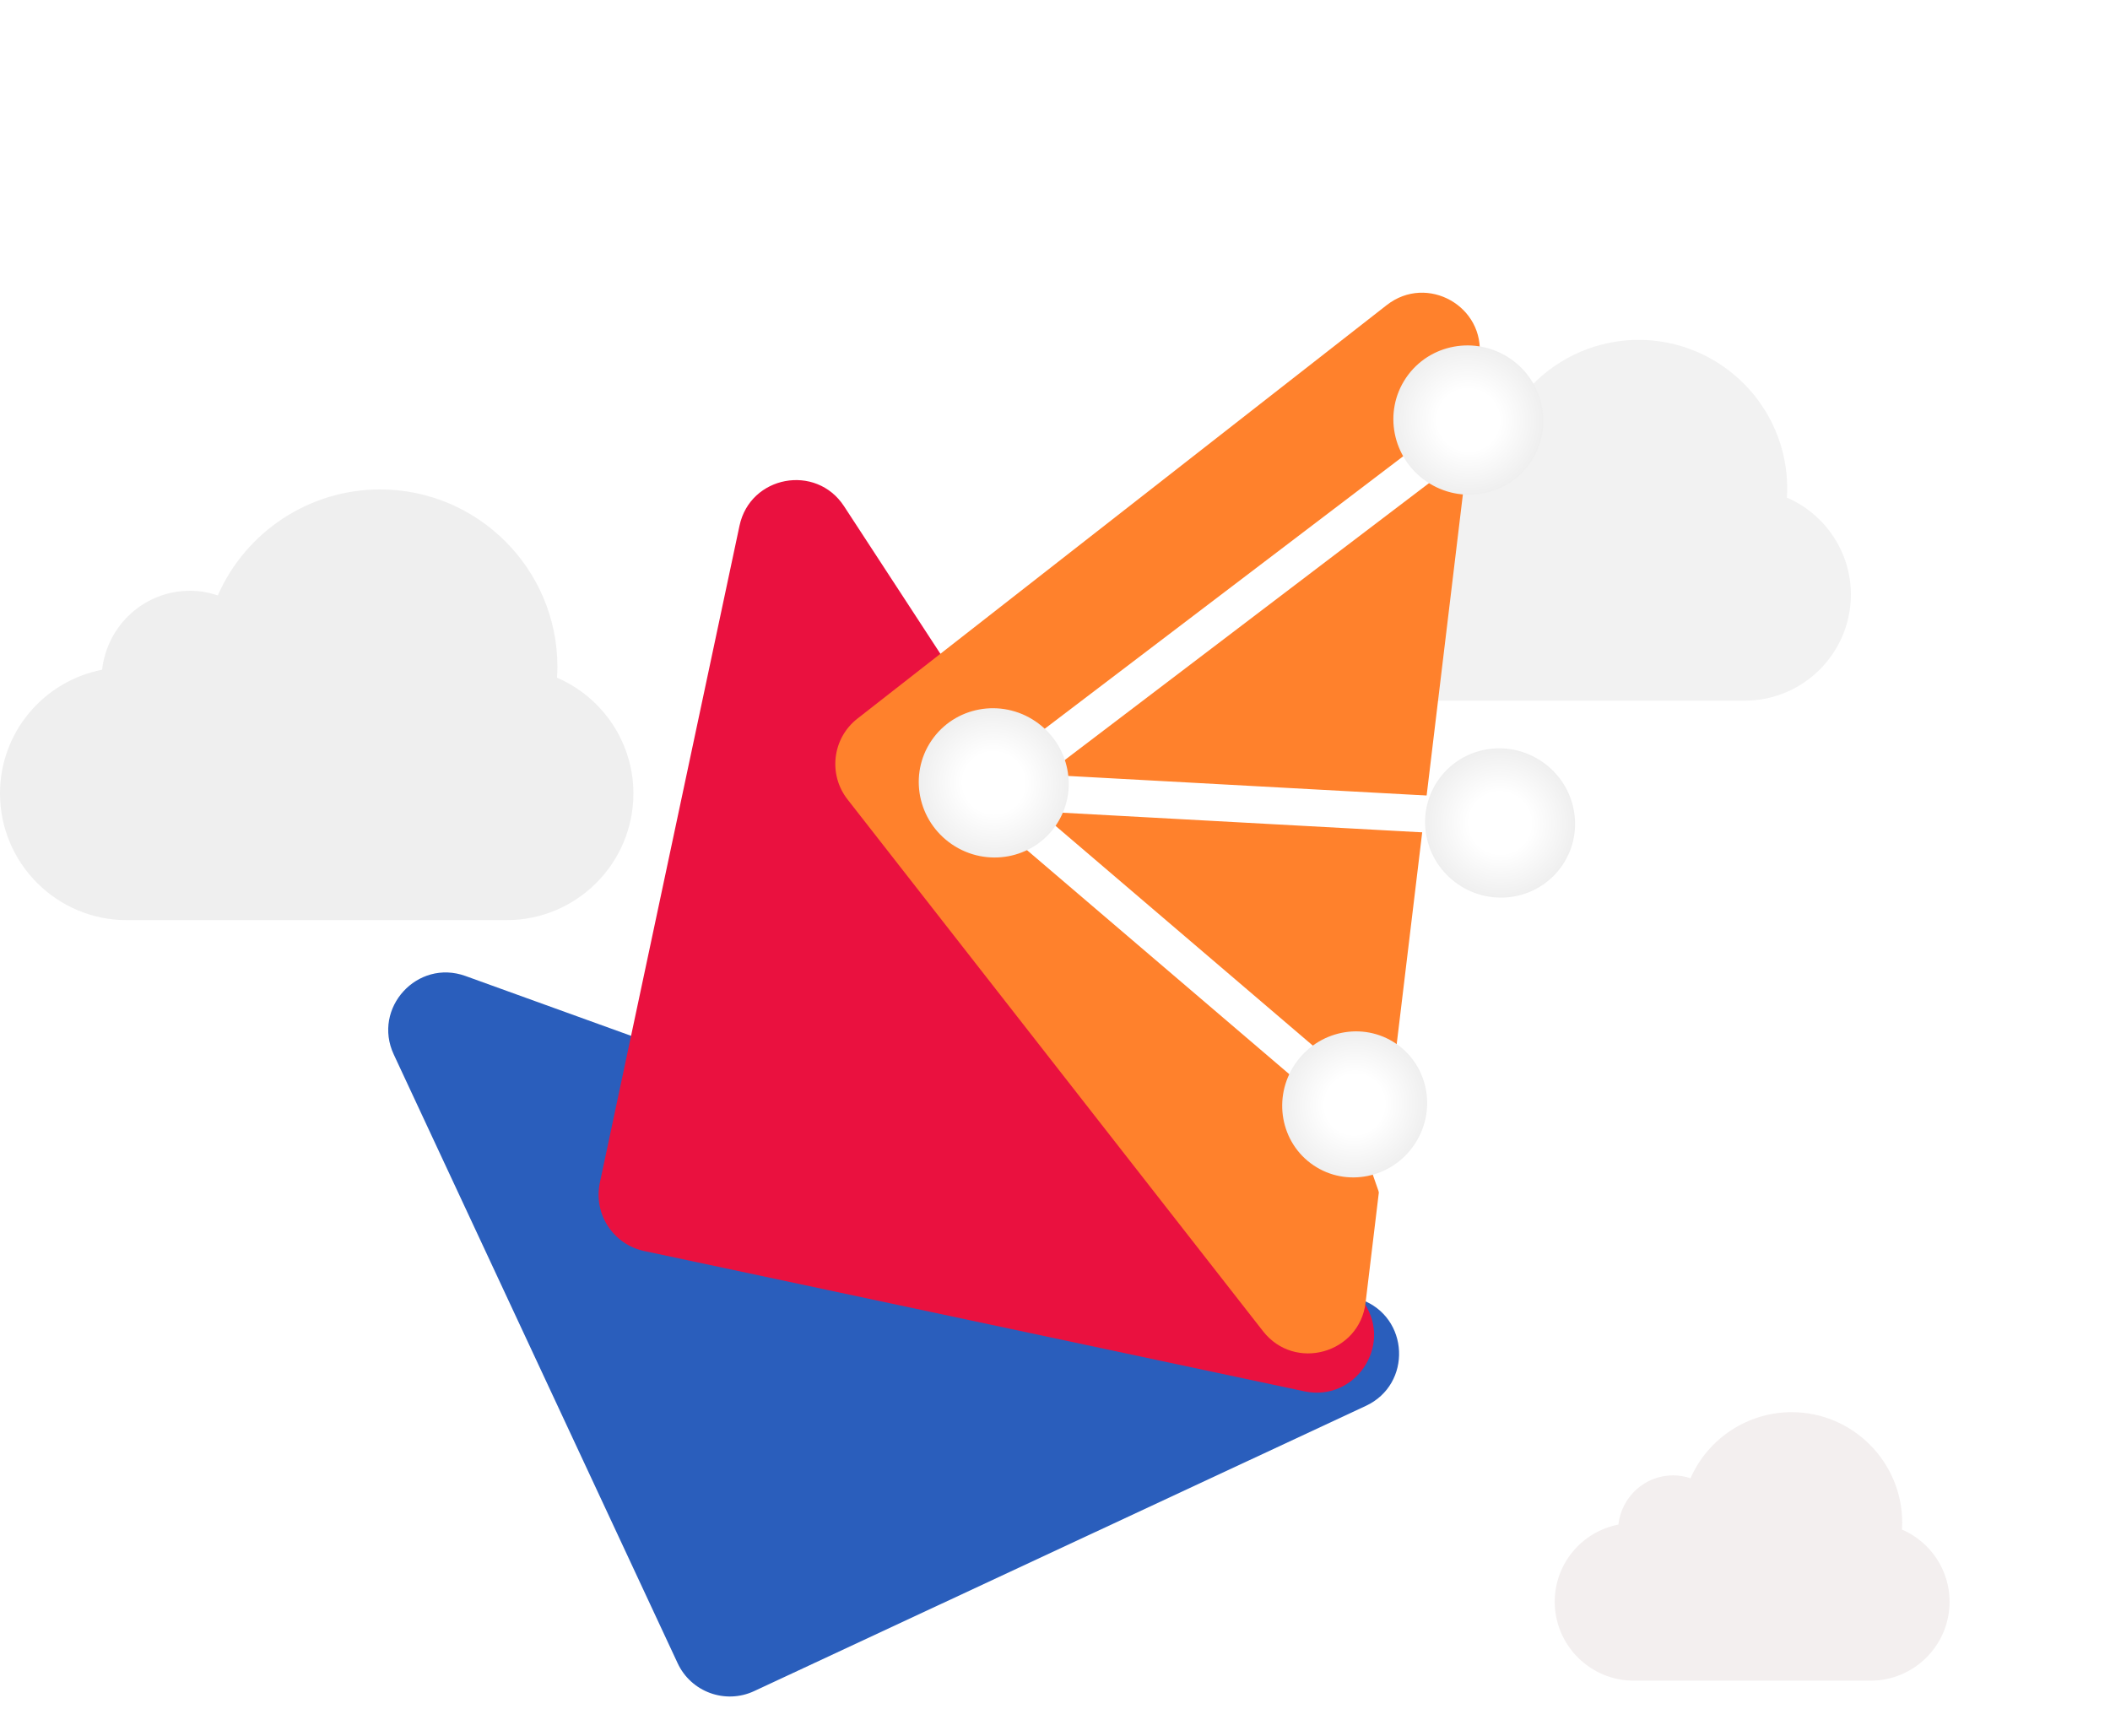 <svg width="513" height="422" viewBox="0 0 513 422" fill="none" xmlns="http://www.w3.org/2000/svg">
<path d="M135.421 164.775C135.483 163.894 135.52 163.013 135.52 162.12C135.52 138.342 116.171 119 92.4 119C75.238 119 59.783 129.232 52.951 144.78C50.746 144.022 48.485 143.64 46.2 143.64C35.192 143.64 26.081 151.931 24.819 162.841C10.503 165.656 0 178.154 0 192.92C0 209.903 13.817 223.72 30.8 223.72H123.2C140.177 223.72 154 209.903 154 192.92C154 180.649 146.626 169.623 135.421 164.775Z" fill="#EFEFEF"/>
<path d="M434.437 120.984C434.489 120.246 434.52 119.508 434.52 118.76C434.52 98.842 418.312 82.64 398.4 82.64C384.024 82.64 371.078 91.211 365.355 104.235C363.508 103.6 361.614 103.28 359.7 103.28C350.479 103.28 342.847 110.225 341.79 119.364C329.798 121.722 321 132.191 321 144.56C321 158.786 332.574 170.36 346.8 170.36H424.2C438.421 170.36 450 158.786 450 144.56C450 134.281 443.823 125.045 434.437 120.984Z" fill="#F2F2F2"/>
<path d="M462.419 371.895C462.457 371.346 462.48 370.797 462.48 370.24C462.48 355.418 450.419 343.36 435.6 343.36C424.902 343.36 415.267 349.738 411.009 359.43C409.634 358.958 408.225 358.72 406.8 358.72C399.938 358.72 394.258 363.889 393.471 370.689C384.547 372.444 378 380.235 378 389.44C378 400.027 386.613 408.64 397.2 408.64H454.8C465.383 408.64 474 400.027 474 389.44C474 381.791 469.403 374.917 462.419 371.895Z" fill="#F3EFEF"/>
<g filter="url(#filter0_d_58_152)">
<path d="M330.915 311.975C342.661 316.219 343.393 332.553 332.075 337.831L183.361 407.177C176.353 410.445 168.024 407.413 164.756 400.405L95.737 252.393C90.472 241.103 101.466 229.076 113.182 233.309L330.915 311.975Z" fill="#2A5EBC"/>
</g>
<g filter="url(#filter1_d_58_152)">
<path d="M331.758 312.947C338.585 323.404 329.34 336.89 317.124 334.293L156.622 300.178C149.059 298.57 144.231 291.136 145.839 283.573L179.794 123.828C182.384 111.644 198.402 108.655 205.211 119.086L331.758 312.947Z" fill="#EA113F"/>
</g>
<g filter="url(#filter2_d_58_152)">
<path d="M332.01 312.728C330.517 325.127 314.767 329.515 307.078 319.674L206.056 190.371C201.295 184.278 202.376 175.48 208.469 170.72L337.161 70.174C346.978 62.505 361.169 70.512 359.68 82.879L332.01 312.728Z" fill="#FF812C"/>
</g>
<g filter="url(#filter3_d_58_152)">
<path d="M358.984 340.162L332.341 263.894" stroke="white" stroke-width="9" stroke-linecap="round"/>
<path d="M240.235 189.312L346.069 108.856" stroke="white" stroke-width="9" stroke-linecap="round"/>
<path d="M356.23 101.249L388.9 29.156" stroke="white" stroke-width="9" stroke-linecap="round"/>
<path d="M243.658 191.634L333.062 268.008" stroke="white" stroke-width="9" stroke-linecap="round"/>
<path d="M251.867 188.745L360.33 194.667" stroke="white" stroke-width="9" stroke-linecap="round"/>
<ellipse cx="364.711" cy="196.1" rx="18.303" ry="18.075" transform="rotate(34.158 364.711 196.1)" fill="url(#paint0_radial_58_152)"/>
<ellipse cx="329.356" cy="264.526" rx="17.5" ry="17.872" transform="rotate(34.158 329.356 264.526)" fill="url(#paint1_radial_58_152)"/>
<ellipse cx="356.997" cy="98.133" rx="18.303" ry="18.075" transform="rotate(34.158 356.997 98.133)" fill="url(#paint2_radial_58_152)"/>
<ellipse cx="241.606" cy="186.349" rx="18.303" ry="18.075" transform="rotate(34.158 241.606 186.349)" fill="url(#paint3_radial_58_152)"/>
</g>
<defs>
<filter id="filter0_d_58_152" x="85.383" y="227.441" width="263.775" height="194.051" filterUnits="userSpaceOnUse" color-interpolation-filters="sRGB">
<feFlood flood-opacity="0" result="BackgroundImageFix"/>
<feColorMatrix in="SourceAlpha" type="matrix" values="0 0 0 0 0 0 0 0 0 0 0 0 0 0 0 0 0 0 127 0" result="hardAlpha"/>
<feOffset dy="4"/>
<feGaussianBlur stdDeviation="4.5"/>
<feComposite in2="hardAlpha" operator="out"/>
<feColorMatrix type="matrix" values="0 0 0 0 0 0 0 0 0 0 0 0 0 0 0 0 0 0 0.25 0"/>
<feBlend mode="normal" in2="BackgroundImageFix" result="effect1_dropShadow_58_152"/>
<feBlend mode="normal" in="SourceGraphic" in2="effect1_dropShadow_58_152" result="shape"/>
</filter>
<filter id="filter1_d_58_152" x="136.53" y="107.731" width="206.548" height="239.888" filterUnits="userSpaceOnUse" color-interpolation-filters="sRGB">
<feFlood flood-opacity="0" result="BackgroundImageFix"/>
<feColorMatrix in="SourceAlpha" type="matrix" values="0 0 0 0 0 0 0 0 0 0 0 0 0 0 0 0 0 0 127 0" result="hardAlpha"/>
<feOffset dy="4"/>
<feGaussianBlur stdDeviation="4.5"/>
<feComposite in2="hardAlpha" operator="out"/>
<feColorMatrix type="matrix" values="0 0 0 0 0 0 0 0 0 0 0 0 0 0 0 0 0 0 0.25 0"/>
<feBlend mode="normal" in2="BackgroundImageFix" result="effect1_dropShadow_58_152"/>
<feBlend mode="normal" in="SourceGraphic" in2="effect1_dropShadow_58_152" result="shape"/>
</filter>
<filter id="filter2_d_58_152" x="194.087" y="62.167" width="174.701" height="275.903" filterUnits="userSpaceOnUse" color-interpolation-filters="sRGB">
<feFlood flood-opacity="0" result="BackgroundImageFix"/>
<feColorMatrix in="SourceAlpha" type="matrix" values="0 0 0 0 0 0 0 0 0 0 0 0 0 0 0 0 0 0 127 0" result="hardAlpha"/>
<feOffset dy="4"/>
<feGaussianBlur stdDeviation="4.5"/>
<feComposite in2="hardAlpha" operator="out"/>
<feColorMatrix type="matrix" values="0 0 0 0 0 0 0 0 0 0 0 0 0 0 0 0 0 0 0.25 0"/>
<feBlend mode="normal" in2="BackgroundImageFix" result="effect1_dropShadow_58_152"/>
<feBlend mode="normal" in="SourceGraphic" in2="effect1_dropShadow_58_152" result="shape"/>
</filter>
<filter id="filter3_d_58_152" x="209.372" y="14.636" width="198.011" height="347.983" filterUnits="userSpaceOnUse" color-interpolation-filters="sRGB">
<feFlood flood-opacity="0" result="BackgroundImageFix"/>
<feColorMatrix in="SourceAlpha" type="matrix" values="0 0 0 0 0 0 0 0 0 0 0 0 0 0 0 0 0 0 127 0" result="hardAlpha"/>
<feOffset dy="4"/>
<feGaussianBlur stdDeviation="7"/>
<feComposite in2="hardAlpha" operator="out"/>
<feColorMatrix type="matrix" values="0 0 0 0 0 0 0 0 0 0 0 0 0 0 0 0 0 0 0.18 0"/>
<feBlend mode="normal" in2="BackgroundImageFix" result="effect1_dropShadow_58_152"/>
<feBlend mode="normal" in="SourceGraphic" in2="effect1_dropShadow_58_152" result="shape"/>
</filter>
<radialGradient id="paint0_radial_58_152" cx="0" cy="0" r="1" gradientUnits="userSpaceOnUse" gradientTransform="translate(364.711 196.1) rotate(90) scale(18.075 18.303)">
<stop offset="0.41" stop-color="white"/>
<stop offset="1" stop-color="#EFEFEF"/>
</radialGradient>
<radialGradient id="paint1_radial_58_152" cx="0" cy="0" r="1" gradientUnits="userSpaceOnUse" gradientTransform="translate(329.356 264.526) rotate(90) scale(17.872 17.5)">
<stop offset="0.41" stop-color="white"/>
<stop offset="1" stop-color="#EFEFEF"/>
</radialGradient>
<radialGradient id="paint2_radial_58_152" cx="0" cy="0" r="1" gradientUnits="userSpaceOnUse" gradientTransform="translate(356.997 98.133) rotate(90) scale(18.075 18.303)">
<stop offset="0.41" stop-color="white"/>
<stop offset="1" stop-color="#EFEFEF"/>
</radialGradient>
<radialGradient id="paint3_radial_58_152" cx="0" cy="0" r="1" gradientUnits="userSpaceOnUse" gradientTransform="translate(241.606 186.349) rotate(90) scale(18.075 18.303)">
<stop offset="0.41" stop-color="white"/>
<stop offset="1" stop-color="#EFEFEF"/>
</radialGradient>
</defs>
</svg>
